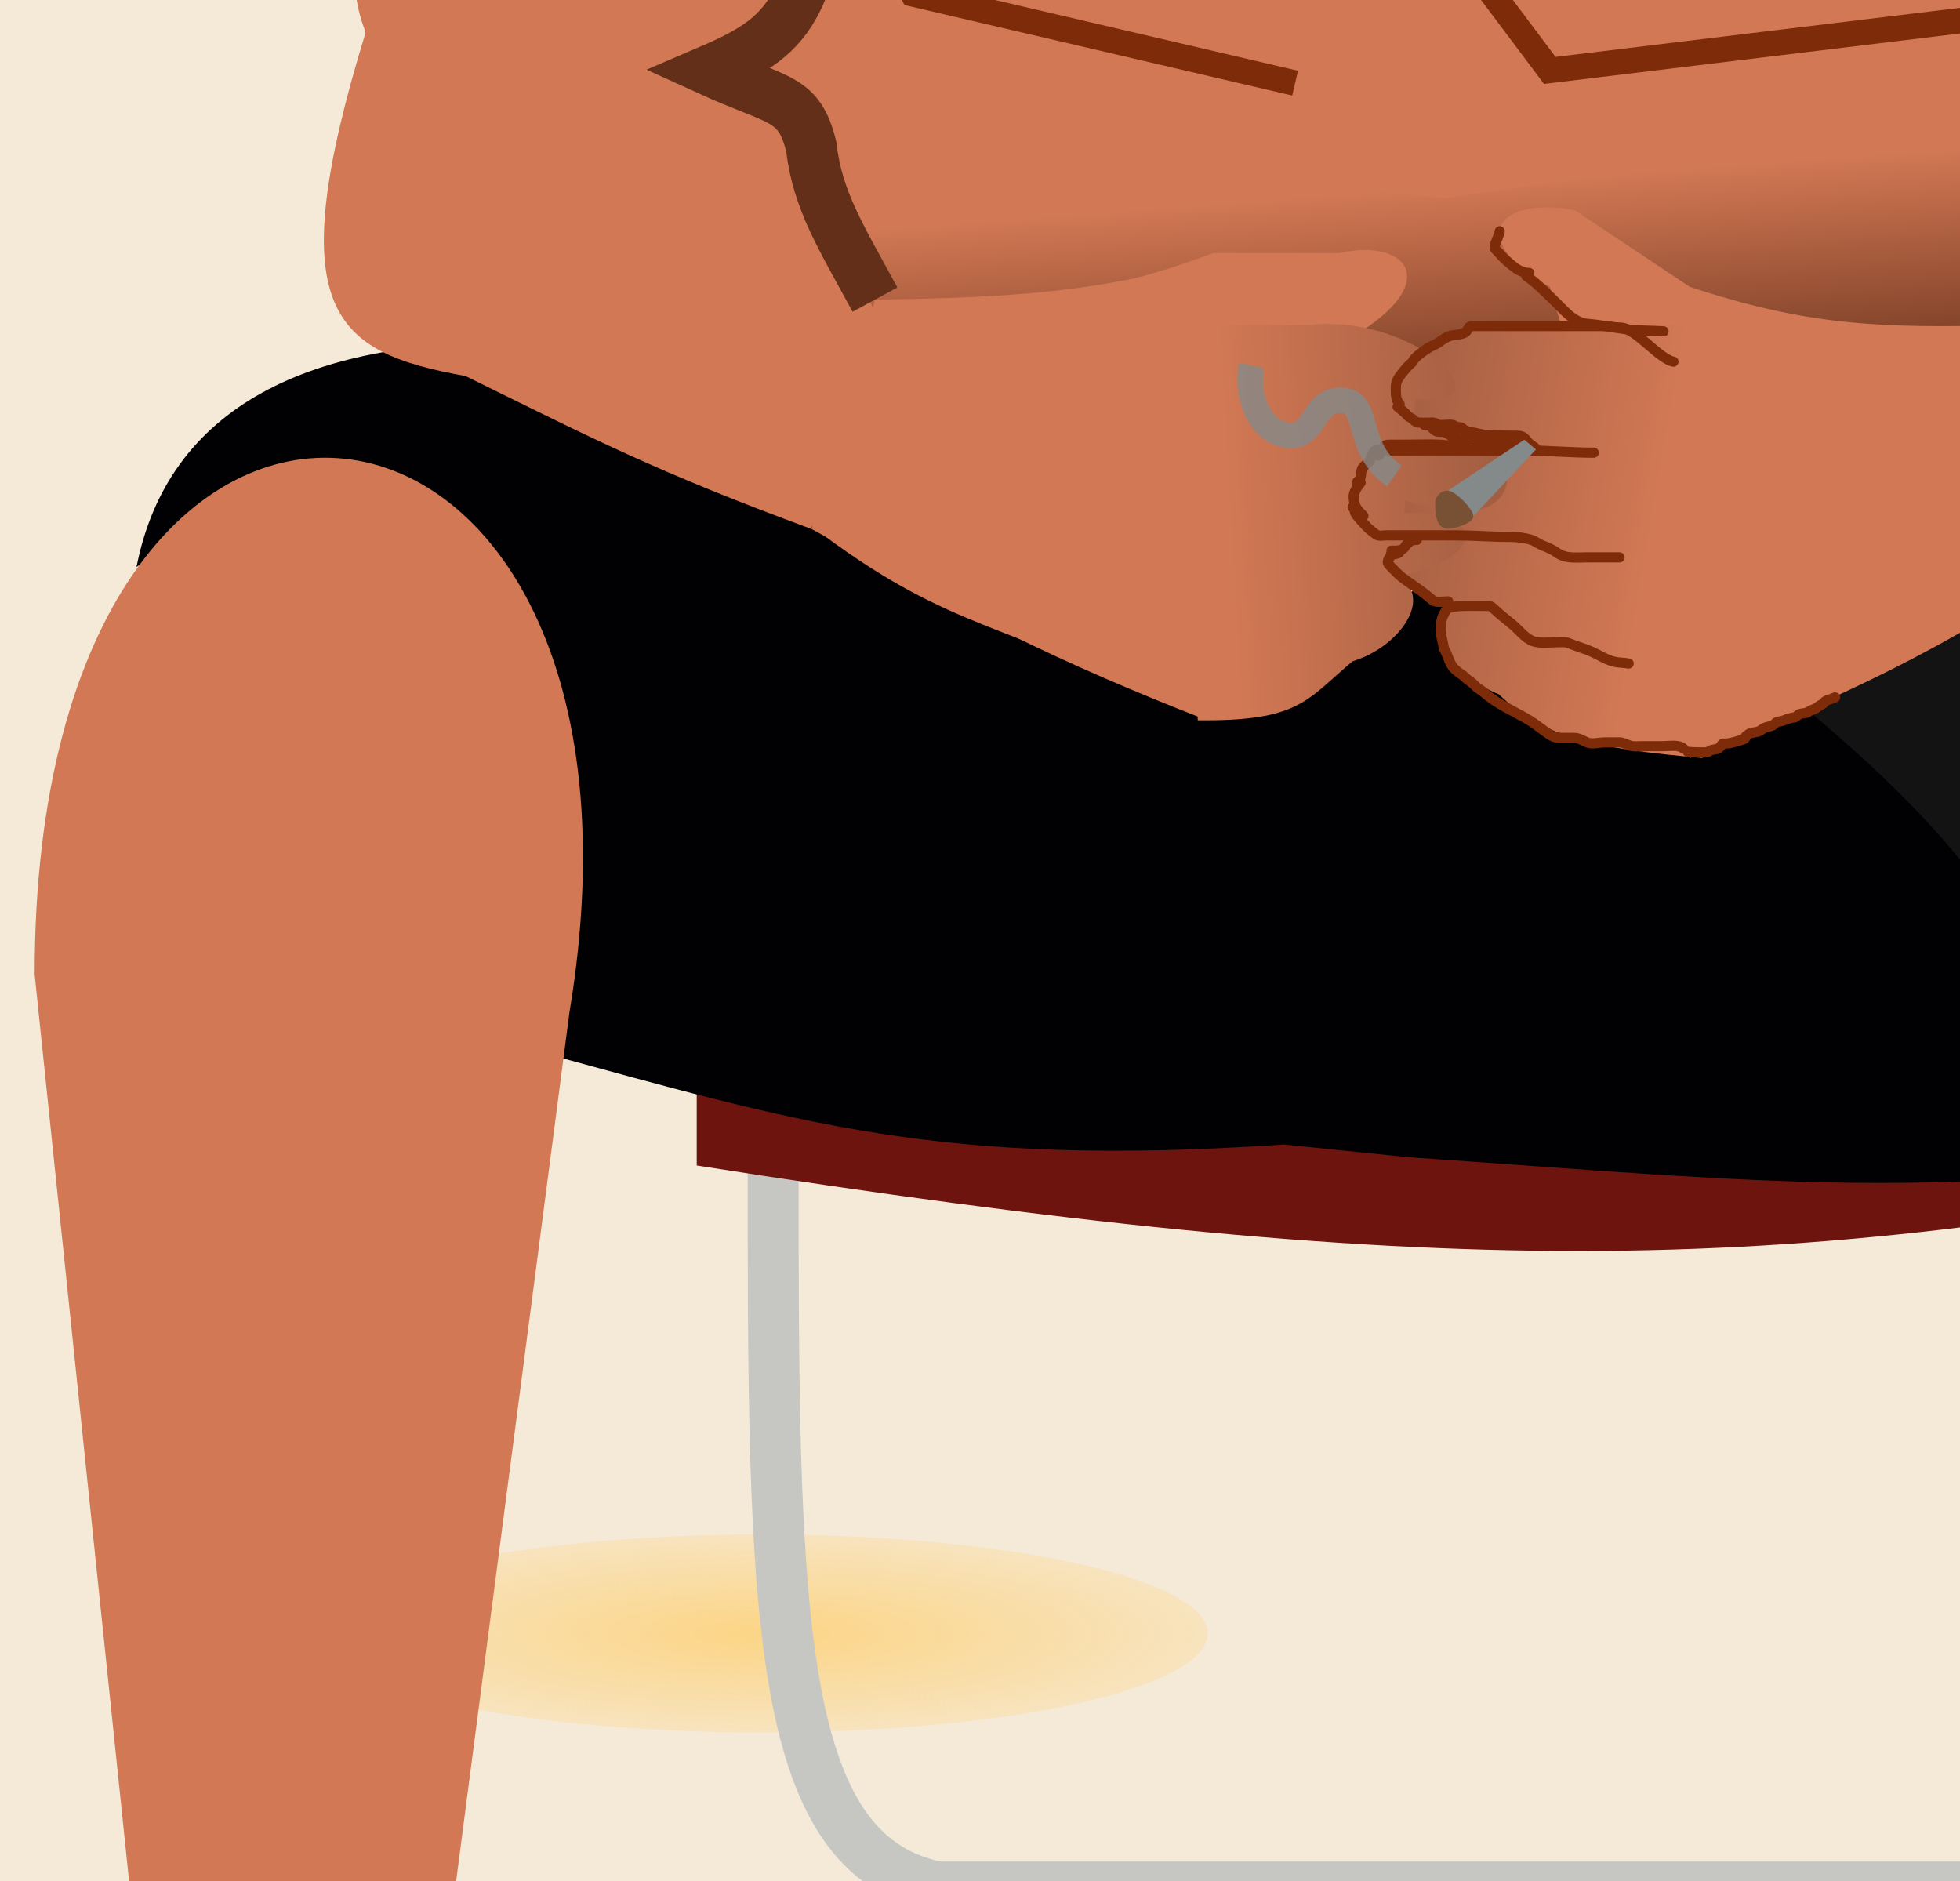 <svg width="396" height="380" viewBox="0 0 396 380" fill="none" xmlns="http://www.w3.org/2000/svg">
<g clip-path="url(#clip0_62_444)">
<rect width="396" height="380" fill="#F5EAD8"/>
<g filter="url(#filter0_f_62_444)">
<ellipse cx="154" cy="330" rx="90" ry="20" fill="url(#paint0_radial_62_444)"/>
</g>
<path d="M459.744 232.881C459.744 340.922 459.532 381.204 423.518 381.204L189.429 381.204C156.207 374.469 156.2 325.488 156.2 232.881" stroke="#C6C6C3" stroke-width="10.29"/>
<path d="M140.765 220.019H470.034V235.454C359.564 258.33 288.236 258.634 140.765 235.454V220.019Z" fill="#6D140F"/>
<path d="M108.208 212.302C130.885 124.84 67.894 86.254 27.579 114.55C40.178 50.24 141.619 56.531 284.583 119.695L476.076 63.102C497.551 61.77 515.731 79.344 515.13 89.724C543.601 90.802 537.151 110.73 544.106 114.55C478.596 88.826 438.281 136.027 460.958 231.206C394.738 243.624 354.812 238.568 284.583 233.779L259.387 231.206C189.732 235.985 161.103 226.723 108.208 212.302Z" fill="#010103"/>
<path d="M7 196.867C7 47.667 138.193 65.674 115.041 204.585L84.172 441.247L32.724 443.819L7 196.867Z" fill="#D27854"/>
<path d="M341.413 124.84C493.592 85.224 524.654 67.315 552.351 104.261C441.292 116.022 467.461 171.143 459.744 240.598H421.158C417.462 196.313 403.646 171.089 341.413 124.84Z" fill="#131313"/>
<path d="M159.5 -26.932H435.379L449.455 3.937L426.934 29.661L282.248 42.523L151.055 29.661L159.5 -26.932Z" fill="#D27854"/>
<path d="M148.483 27.088L292 40L435.379 19.371L449.455 50.24L426.934 75.964L282.248 88.826L151.055 75.964L148.483 27.088Z" fill="url(#paint1_linear_62_444)"/>
<path d="M359.42 -214.079C374.382 -224.52 385.903 -220.155 408.296 -206.362C474.814 -199.005 478.817 -163.003 485.469 -98.321C497.345 -57.243 504.639 -34.237 508.62 7.148C531.713 57.941 516.337 71.458 503.475 79.175L428.875 107.472L405.724 66.313L441.738 7.148C419.393 -43.414 412.477 -68.8 449.455 -88.031V-98.321C439.715 -61.134 438.58 -40.719 405.724 -1.208C367.183 10.837 345.881 15.926 307.972 24.516L194.786 10.738L163.917 -8.925C164.88 3.305 163.427 10.345 143.338 24.516L73.883 7.148C70.198 -21.306 79.491 -56.134 99.607 -83.525C86.228 -114.339 92.579 -131.812 99.607 -163.27C123.688 -194.187 137.19 -211.523 166.49 -206.362C185.582 -222.491 197.415 -225.597 220.51 -219.863C220.51 -168.415 238.198 -134.974 256.524 -114.394C282.261 -85.493 298.523 -97.448 318.262 -119.539C348.229 -156.36 343.986 -178.705 359.42 -214.079Z" fill="#D27854"/>
<path d="M419.56 -14.262L398.006 3.937L313.117 14.226L297.682 -6.353" stroke="#7E2B0A" stroke-width="5.145"/>
<path d="M341.413 57.957C365.016 65.712 379.422 66.379 405.724 65.674L428.875 106.833C397.994 128.281 378.722 138.289 341.413 153.136L313.117 57.957C295.11 47.668 303.567 39.535 318.262 42.523L341.413 57.957Z" fill="#D27854"/>
<path d="M245.082 51.147C223.873 59.037 208.131 61.247 184.496 60.53L161.345 104.261C189.094 126.084 199.846 125.168 233.372 140.275L275.133 66.851C291.314 56.382 283.714 48.107 270.51 51.147L245.082 51.147Z" fill="#D27854"/>
<path d="M75.95 -26.932H158.681L143.169 9.081C156.479 22.164 163.838 33.97 176.779 63.102L163.852 106.833C132.642 95.3 120.186 88.826 94.047 75.964C67.199 71.122 56.53 62.995 73.883 6.509C69.407 -4.566 72.379 -15.914 75.95 -26.932Z" fill="#D27854"/>
<path d="M169.062 -37.222C163.917 1.364 161.345 6.509 143.338 14.226C157.383 20.636 161.436 19.49 163.917 29.661C165.163 40.523 169.95 47.904 176.779 60.529" stroke="#632F19" stroke-width="10.29"/>
<path d="M176.779 60.53C206.071 60.114 221.238 58.85 243.662 52.812V145.419C213.34 133.586 195.714 124.491 163.917 106.833L176.779 60.53Z" fill="#D27854"/>
<path d="M300.255 65.674H343.986V153.136C322.077 151.203 311.862 149.024 302.827 140.274C289.965 135.13 284.82 119.695 302.827 122.268H295.11C277.103 117.123 276.548 107.527 295.11 109.405V106.833C261.669 114.55 271.958 83.681 295.11 91.399V86.254C274.531 86.254 282.553 71.256 300.255 65.674Z" fill="url(#paint2_linear_62_444)"/>
<path d="M264.241 65.674L241.09 65.675L241.988 145.513C262.647 145.725 263.915 141.427 273.259 133.605C285.803 129.741 292.209 114.891 275.128 115.695L282.334 116.447C299.682 113.084 301.196 103.594 283.668 103.654L283.935 101.096C314.361 112.029 307.956 80.325 285.537 85.745L286.071 80.627C305.287 82.632 286.071 63.102 264.241 65.674Z" fill="url(#paint3_linear_62_444)"/>
<path d="M340.084 151.204C339.186 150.387 337.255 150.744 336.092 150.744C334.716 150.744 333.34 150.744 331.964 150.744C331.112 150.744 330.142 150.875 329.325 150.634C328.602 150.42 327.987 149.978 327.215 149.978C326.806 149.978 326.397 149.978 325.989 149.978C325.387 149.978 324.786 149.978 324.184 149.978C323.255 149.978 322.09 150.299 321.205 150.132C320.054 149.914 319.24 149.059 318.022 149.059C317.404 149.059 316.785 149.059 316.167 149.059C314.883 149.059 314.185 149.137 313.068 148.395C311.606 147.423 310.336 146.323 308.838 145.425C305.841 143.627 302.496 142.286 299.858 139.926C299.298 139.425 298.41 138.985 297.952 138.454C297.422 137.839 296.654 137.46 296.062 136.905C295.854 136.71 295.681 136.485 295.432 136.343C295.006 136.099 294.593 135.754 294.207 135.432C292.723 134.196 292.683 132.588 291.738 131.015C291.633 130.839 291.675 130.615 291.636 130.419C291.441 129.422 291.136 128.422 291.066 127.406C291.012 126.62 291.166 125.544 291.398 124.784C291.466 124.562 292.263 122.969 292.47 122.895C293.531 122.516 294.804 122.401 295.935 122.401C297.328 122.401 298.721 122.401 300.114 122.401C301.087 122.401 301.217 122.396 301.944 123.099C303.137 124.253 304.491 125.237 305.757 126.316C306.975 127.355 307.894 128.661 309.374 129.38C310.847 130.096 312.837 129.755 314.422 129.755C315.18 129.755 316.155 129.614 316.864 129.908C318.421 130.553 320.061 130.98 321.614 131.67C323.183 132.367 324.563 133.324 326.227 133.704C327.148 133.915 328.122 133.859 329.053 134.045" stroke="#7E2B0A" stroke-width="2.058" stroke-linecap="round"/>
<path d="M327.214 112.596C324.996 112.596 322.777 112.596 320.558 112.596C318.38 112.596 316.338 112.937 314.498 111.608C313.538 110.915 312.473 110.535 311.392 110.076C310.673 109.772 310.084 109.255 309.34 109.038C307.815 108.593 306.409 108.459 304.838 108.459C301.269 108.459 297.756 108.153 294.19 108.153C292.504 108.153 290.819 108.153 289.134 108.153C286.138 108.153 283.142 108.153 280.146 108.153C279.533 108.153 278.512 108.376 278.009 107.974C277.391 107.479 276.714 106.998 276.162 106.433C275.41 105.664 274.621 104.781 273.966 103.939C273.646 103.528 273.761 102.642 273.285 102.484" stroke="#7E2B0A" stroke-width="2.058" stroke-linecap="round"/>
<path d="M280.639 90.993C289.741 90.993 298.843 90.993 307.944 90.993C312.627 90.993 317.318 91.453 322.005 91.453" stroke="#7E2B0A" stroke-width="2.058" stroke-linecap="round"/>
<path d="M336.101 66.94C333.669 66.782 331.218 66.847 328.798 66.548C326.146 66.221 323.531 65.648 320.865 65.442C317.801 65.205 315.839 62.439 313.732 60.471C312.032 58.883 310.312 57.05 308.37 55.756" stroke="#7E2B0A" stroke-width="2.058" stroke-linecap="round"/>
<path d="M338.098 73.059C335.147 72.502 330.365 66.174 327.376 66.174C326.134 66.174 324.948 65.867 323.699 65.867C322.451 65.867 321.203 65.867 319.954 65.867C315.962 65.867 311.97 65.867 307.978 65.867C305.445 65.867 302.911 65.867 300.378 65.867C299.342 65.867 298.306 65.867 297.271 65.867C296.774 65.867 296.529 66.702 296.181 67.016C295.534 67.602 294.288 67.615 293.458 67.74C292.47 67.888 291.43 68.632 290.632 69.204C289.843 69.769 288.927 69.937 288.146 70.54C287.328 71.172 285.852 72.132 285.389 73.059C285.261 73.316 284.983 73.485 284.776 73.681C284.191 74.233 283.677 74.849 283.176 75.502C282.512 76.368 282.018 77.095 282.018 78.175C282.018 79.363 281.921 80.785 282.784 81.648" stroke="#7E2B0A" stroke-width="2.058" stroke-linecap="round"/>
<path d="M292.59 121.482C291.755 121.482 290.113 121.82 289.432 121.243C288.624 120.56 287.741 119.839 286.887 119.218C285.264 118.037 283.548 117.037 282.12 115.609C281.549 115.037 281.045 114.557 280.554 113.974C280.044 113.368 280.926 112.503 281.099 111.983" stroke="#7E2B0A" stroke-width="2.058" stroke-linecap="round"/>
<path d="M308.983 55.143C307.916 55.143 306.756 54.618 305.919 53.951C304.932 53.166 303.76 52.204 302.974 51.227C302.561 50.715 301.762 50.312 302.003 49.559C302.31 48.603 302.81 47.702 303.008 46.716" stroke="#7E2B0A" stroke-width="2.058" stroke-linecap="round"/>
<path d="M279.567 90.993C279.138 90.993 278.058 90.779 277.728 91.079C277.211 91.549 277.066 92.531 276.69 93.138C276.327 93.724 275.636 93.973 275.277 94.551C274.832 95.268 275.172 96.567 274.511 97.088C273.958 97.523 274.106 97.483 274.511 97.888" stroke="#7E2B0A" stroke-width="2.058" stroke-linecap="round"/>
<path d="M282.379 82.169C282.974 82.733 283.779 83.194 284.273 83.852C284.406 84.03 284.885 84.37 285.083 84.442C285.371 84.546 285.539 84.854 285.798 85.02C286.251 85.311 286.487 85.388 287.024 85.388C287.615 85.388 288.206 85.388 288.797 85.388C289.127 85.388 289.605 85.294 289.902 85.43C290.507 85.709 291.051 86.152 291.701 86.325C292.094 86.43 292.63 86.335 293.032 86.335C293.663 86.335 294.423 86.186 295.025 86.314C295.462 86.407 295.594 86.703 295.972 86.909C296.709 87.311 297.534 87.326 298.339 87.524C299.274 87.755 300.197 87.935 301.159 87.945C303.028 87.965 304.917 88.04 306.798 88.04C307.672 88.04 308.132 88.58 308.681 89.271C308.988 89.656 309.364 89.912 309.765 90.196C309.898 90.29 310.172 90.4 310.249 90.554C310.4 90.856 309.716 90.138 309.439 89.944C308.586 89.348 307.892 89.081 306.877 89.081C306.328 89.081 305.789 89.012 305.241 88.992C303.936 88.944 302.623 88.987 301.317 88.987C300.234 88.987 299.115 89.071 298.039 88.934C296.992 88.801 295.971 88.702 294.915 88.702C294.59 88.702 294.274 88.636 293.952 88.608C293.692 88.585 293.515 88.346 293.321 88.197C292.847 87.835 292.333 87.472 291.753 87.303C291.283 87.166 290.764 87.302 290.312 87.166C289.992 87.07 289.703 86.792 289.46 86.577C289.218 86.364 289.062 85.988 288.718 85.962C288.428 85.939 287.559 85.862 287.85 85.862C289.074 85.862 290.298 85.862 291.522 85.862C292.258 85.862 293.464 85.591 294.047 86.125C294.095 86.169 294.309 86.277 294.194 86.377C293.856 86.673 293.605 86.527 293.558 87.124C293.514 87.666 294.298 88.211 294.625 88.545C294.819 88.742 296.048 89.711 296.025 89.986C295.986 90.441 291.391 89.87 291.227 89.86C288.966 89.722 286.658 89.839 284.394 89.839C283.2 89.839 282.006 89.839 280.811 89.839C280.032 89.839 279.714 89.923 279.317 90.68C279.131 91.036 278.936 92.016 278.402 92.016" stroke="#7E2B0A" stroke-width="2.058" stroke-linecap="round"/>
<path d="M274.898 97.508C274.358 98.098 273.922 98.837 273.625 99.592C273.425 100.102 273.496 100.518 273.552 101.064C273.698 102.495 274.461 103.226 275.467 104.231" stroke="#7E2B0A" stroke-width="2.058" stroke-linecap="round"/>
<path d="M281.053 111.996C281.438 111.996 282.399 111.923 282.684 111.638C282.964 111.358 282.822 111.238 282.474 111.238" stroke="#7E2B0A" stroke-width="2.058" stroke-linecap="round"/>
<path d="M281.148 111.238C282.031 111.238 283.051 111.378 283.705 110.665C283.897 110.456 284.006 110.175 284.199 109.976C284.371 109.798 284.608 109.672 284.788 109.492C285.185 109.095 285.719 109.06 286.261 109.06" stroke="#7E2B0A" stroke-width="2.058" stroke-linecap="round"/>
<path d="M341.009 151.89C342.184 152.014 343.37 152.016 344.551 152.002C344.783 151.999 345.045 151.972 345.231 151.815C345.933 151.221 346.924 151.633 347.557 150.873C348.079 150.248 347.761 150.206 348.643 150.206C349.326 150.206 349.803 150.071 350.439 149.894C351.056 149.723 351.625 149.582 352.229 149.364C352.685 149.199 352.566 149.123 352.709 148.772C352.805 148.536 353.105 148.529 353.245 148.354C353.507 148.027 354.604 147.943 355.029 147.848C355.605 147.72 356.001 147.293 356.488 147.056C357.142 146.739 358.113 146.792 358.609 146.165C358.984 145.69 359.762 145.786 360.28 145.578C361.009 145.287 361.748 145.008 362.538 144.936C362.925 144.901 363.174 144.402 363.592 144.262C364.273 144.035 364.992 144.177 365.532 143.695C365.723 143.523 366.211 143.397 366.436 143.302C366.887 143.111 367.237 142.822 367.64 142.547C367.939 142.343 368.352 142.243 368.538 141.942C368.698 141.682 368.996 141.517 369.274 141.425C369.767 141.26 370.313 141.111 370.758 140.888" stroke="#7E2B0A" stroke-width="2.058" stroke-linecap="round"/>
<path d="M292.538 99.116L307.972 88.826L310.318 90.8L297.682 104.261L292.538 99.116Z" fill="#848A8A"/>
<path d="M297.682 104.261C297.682 105.681 293.958 106.833 292.538 106.833C289.965 106.833 289.965 103.109 289.965 101.688C289.965 100.268 291.117 99.116 292.537 99.116C293.958 99.116 297.682 102.84 297.682 104.261Z" fill="#785033"/>
<path d="M281.707 96.164C273.049 90.196 277.469 80.01 270.017 80.908C265.556 81.445 265.429 87.971 260.936 87.972C254.583 87.972 251.583 79.859 252.863 73.846" stroke="#848A8A" stroke-opacity="0.8" stroke-width="5.145"/>
<path d="M171.634 -26.932L184.496 -1.208L261.669 16.799" stroke="#7E2B0A" stroke-width="5.145"/>
</g>
<defs>
<filter id="filter0_f_62_444" x="60" y="306" width="188" height="48" filterUnits="userSpaceOnUse" color-interpolation-filters="sRGB">
<feFlood flood-opacity="0" result="BackgroundImageFix"/>
<feBlend mode="normal" in="SourceGraphic" in2="BackgroundImageFix" result="shape"/>
<feGaussianBlur stdDeviation="2" result="effect1_foregroundBlur_62_444"/>
</filter>
<radialGradient id="paint0_radial_62_444" cx="0" cy="0" r="1" gradientUnits="userSpaceOnUse" gradientTransform="translate(154 330) rotate(90) scale(29.5 132.75)">
<stop stop-color="#FCD586"/>
<stop offset="1" stop-color="#FCD586" stop-opacity="0"/>
</radialGradient>
<linearGradient id="paint1_linear_62_444" x1="295.11" y1="37.378" x2="298.969" y2="88.826" gradientUnits="userSpaceOnUse">
<stop stop-color="#D27854"/>
<stop offset="1" stop-color="#632F19"/>
</linearGradient>
<linearGradient id="paint2_linear_62_444" x1="274.531" y1="111.978" x2="349.131" y2="124.84" gradientUnits="userSpaceOnUse">
<stop stop-color="#A35E42"/>
<stop offset="0.766" stop-color="#D27854"/>
</linearGradient>
<linearGradient id="paint3_linear_62_444" x1="302.618" y1="108.217" x2="231.54" y2="112.239" gradientUnits="userSpaceOnUse">
<stop stop-color="#A35E42"/>
<stop offset="0.766" stop-color="#D27854"/>
</linearGradient>
<clipPath id="clip0_62_444">
<rect width="396" height="380" fill="white"/>
</clipPath>
</defs>
</svg>
